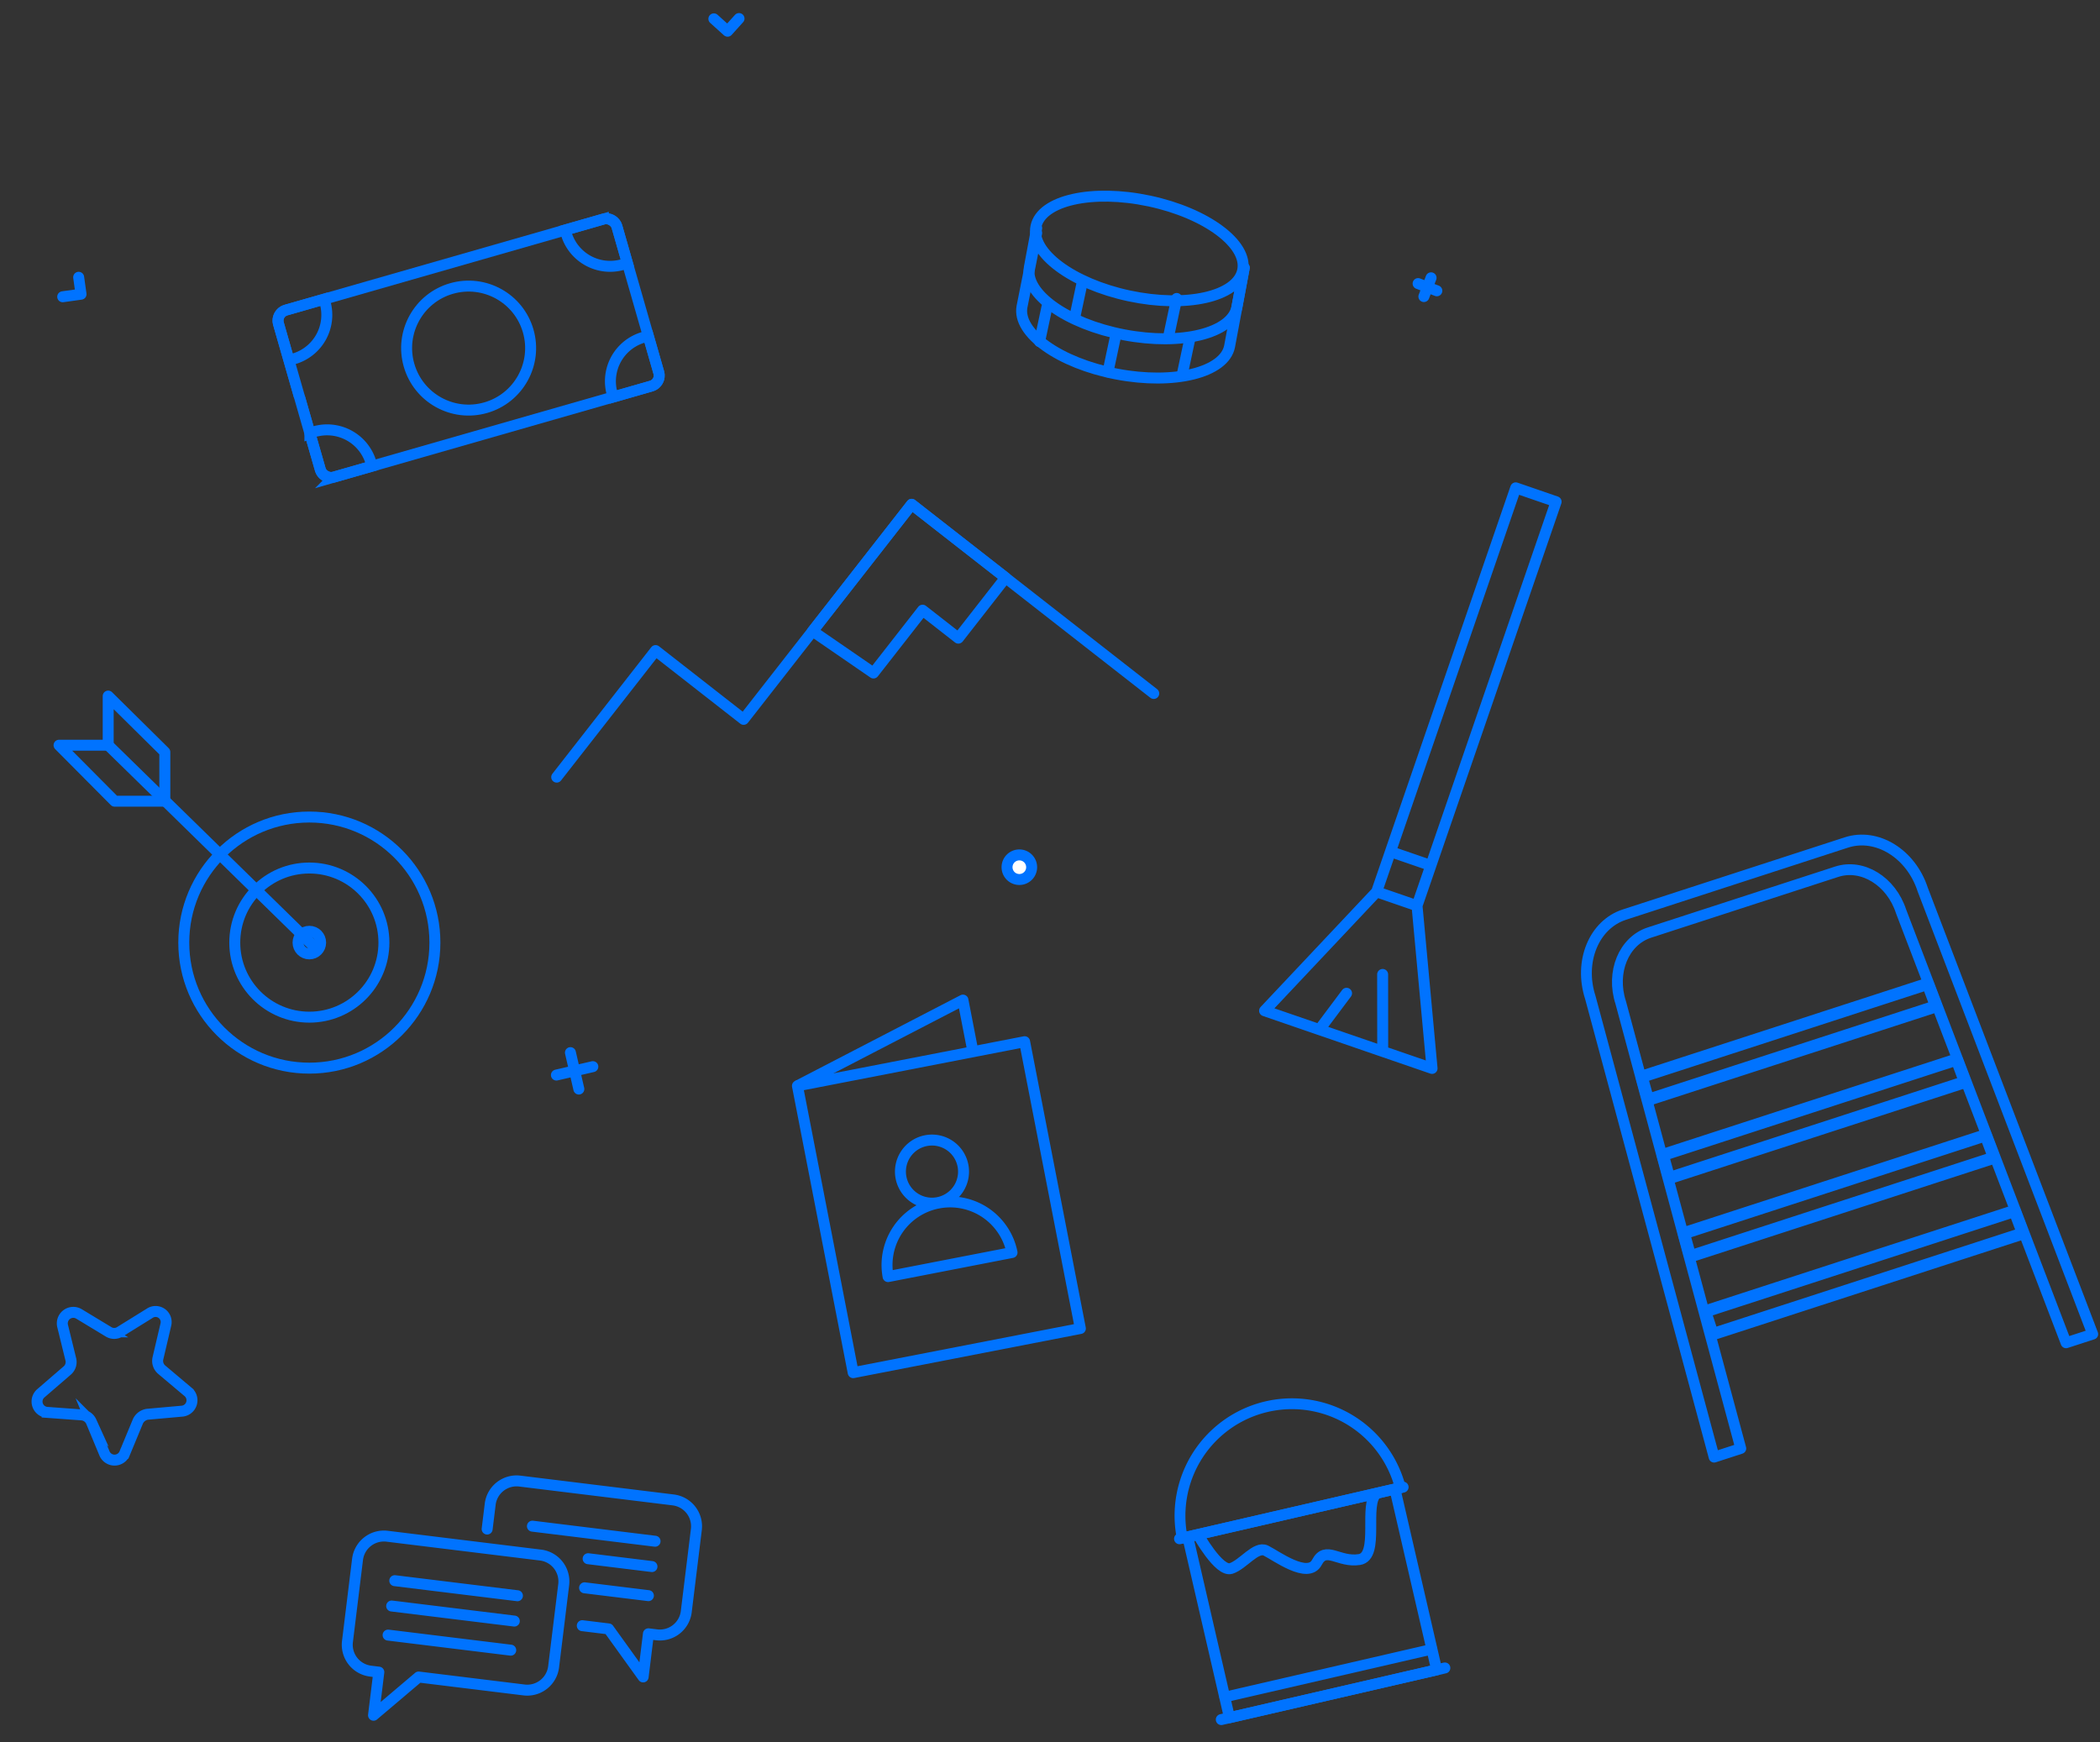 <svg xmlns="http://www.w3.org/2000/svg" width="383.229" height="318.001"><rect width="100%" height="100%" fill="#333333" stroke="none"/><g fill="none" stroke="#0073ff" stroke-linecap="round" stroke-linejoin="round" stroke-width="2"><path d="M30.079 146.223v-8.969l-10.336-10.216v8.969h-8.969l10.152 10.217h8.968"/><g transform="translate(19.742 136.005)"><ellipse cx="22.914" cy="22.914" rx="22.914" ry="22.914" transform="translate(13.796 13.11)"/><ellipse cx="13.609" cy="13.609" rx="13.609" ry="13.609" transform="translate(23.101 22.415)"/><ellipse cx="2.061" cy="2.061" rx="2.061" ry="2.061" transform="translate(34.649 33.963)"/><path d="M0 0l37.31 36.501"/></g></g><g fill="none" stroke="#0073ff" stroke-linecap="round" stroke-linejoin="round" stroke-width="2"><path d="M98.645 283.81l-27.99-3.437a4.852 4.852 0 0 0-5.407 4.224l-1.84 14.988a4.851 4.851 0 0 0 4.225 5.407l1.498.184-.965 7.866 8.233-6.974 19.224 2.36a4.851 4.851 0 0 0 5.406-4.224l1.84-14.988a4.852 4.852 0 0 0-4.224-5.407zm-26.601 4.675l22.38 2.748m-22.947 1.876l22.379 2.747m-23.031 2.561l22.379 2.748"/><path d="M88.9 279.061l.556-4.528a4.851 4.851 0 0 1 5.407-4.224l27.99 3.436a4.852 4.852 0 0 1 4.224 5.408l-1.84 14.987a4.852 4.852 0 0 1-5.408 4.225l-1.497-.184-.966 7.867-6.302-8.76-4.802-.59m13.279-15.415l-22.379-2.748m21.813 7.371l-11.645-1.43m10.994 6.739l-11.646-1.43"/></g><g fill="none" stroke="#0073ff" stroke-miterlimit="10" stroke-width="2"><g transform="rotate(12.04 -55.542 921.846)"><path d="M38.752 9.122l.37 14.571c.1 4.887-8.443 9.033-19.09 9.259S.669 29.401.565 24.514L.38 10.819" stroke-linecap="round"/><ellipse cx="19.283" cy="8.851" rx="19.283" ry="8.851" transform="translate(0 .821)"/><path d="M38.752 9.122l.185 7.286c.1 4.887-8.443 9.032-19.09 9.259S.484 22.115.38 17.228L.195 9.942" stroke-linecap="round"/></g><path d="M197.523 51.39l-1.396 6.562m18.605-3.482l-1.514 7.117m-9.688.007l-1.337 6.285M191.05 56.067l-1.336 6.284m27.463-.728l-1.396 6.562" stroke-linecap="round"/></g><path d="M25.175 259.386l-2.423 5.846a1.993 1.993 0 0 1-3.676.05l-2.422-5.823a2.109 2.109 0 0 0-1.698-1.227l-6.35-.463a1.983 1.983 0 0 1-1.146-3.49l4.814-4.155a2.047 2.047 0 0 0 .659-1.99l-1.508-6.141a2.01 2.01 0 0 1 2.986-2.194l5.41 3.273a1.956 1.956 0 0 0 2.096-.038l5.404-3.352a1.928 1.928 0 0 1 2.943 2.08l-1.457 6.198a2.105 2.105 0 0 0 .665 1.987l4.875 4.108a1.993 1.993 0 0 1-1.146 3.493l-6.303.566a2.271 2.271 0 0 0-1.723 1.272z" fill="none" stroke="#0073ff" stroke-miterlimit="10" stroke-width="2"/><path d="M104.098 192.112l1.535 6.649m-4.092-2.556l6.648-1.535" stroke-width="2" stroke="#0073ff" stroke-linecap="round" stroke-linejoin="round" fill="#fff"/><path d="M130.274 3.438l2.505 2.26 2.086-2.313" fill="none" stroke="#0073ff" stroke-linecap="round" stroke-linejoin="round" stroke-width="2"/><g stroke-width="2" fill="none" stroke="#0073ff" stroke-linejoin="round"><path d="M145.524 198.176l41.459-8.059 10.174 52.342-41.459 8.059z"/><path d="M175.732 212.73a5.758 5.758 0 1 1-6.752-4.555 5.759 5.759 0 0 1 6.752 4.555z"/><path d="M162.069 232.986a11.52 11.52 0 0 1 22.616-4.396zm-16.545-34.809l30.204-15.65 1.831 9.423"/></g><g transform="rotate(-16 -10662.155 4269.063)" fill="none" stroke="#0073ff" stroke-miterlimit="10" stroke-width="2"><rect width="64.26" height="31.703" rx="2" transform="translate(796.244 3173.053)"/><circle cx="11.313" cy="11.313" r="11.313" transform="translate(817.061 3177.592)"/><path d="M859.608 3195.808a8.351 8.351 0 0 0-8.351 8.352c0 .2.016.4.029.6h7.214a2 2 0 0 0 2-2v-6.9a8.577 8.577 0 0 0-.892-.052zm0-13.808a8.351 8.351 0 0 1-8.351-8.352c0-.2.016-.4.029-.6h7.214a2 2 0 0 1 2 2v6.9a8.192 8.192 0 0 1-.892.052zm-62.469 13.808a8.352 8.352 0 0 1 8.351 8.352c0 .2-.016.4-.03.6h-7.214a2 2 0 0 1-2-2v-6.9a8.607 8.607 0 0 1 .893-.052zm0-13.808a8.351 8.351 0 0 0 8.351-8.352c0-.2-.016-.4-.03-.6h-7.214a2 2 0 0 0-2 2v6.9a8.221 8.221 0 0 0 .893.052z"/></g><path d="M261.156 50.705l-1.311 3.417m-1.053-2.364l3.417 1.312m-76.19 107.445a2.244 2.244 0 1 1 2.245-2.245 2.245 2.245 0 0 1-2.245 2.245" stroke-width="2" stroke="#0073ff" stroke-linecap="round" stroke-linejoin="round" fill="#fff"/><path d="M11.444 54.16l3.343-.467-.432-3.087" fill="none" stroke="#0073ff" stroke-linecap="round" stroke-linejoin="round" stroke-width="2.001"/><g fill="none" stroke="#0073ff" stroke-linecap="round" stroke-linejoin="round" stroke-miterlimit="10" stroke-width="2"><path d="M101.594 141.83l18.044-23.097 16.067 12.552 30.659-39.24 44.182 34.518"/><path d="M148.289 115.18l11.114 7.647 8.958-11.465 6.53 5.101 8.619-11.032-17.14-13.391z"/></g><path d="M276.605 89.033l7.372 2.539-22.859 66.388-7.372-2.538zm-22.859 66.389l7.372 2.538-2.528 7.341-7.372-2.538zm7.591 39.57l-30.563-10.524 20.444-21.704 7.375 2.54zm-9.006-3.101l-.014-14.051m-11.549 10.069l4.965-6.63" stroke-width="2" stroke="#0073ff" stroke-linecap="round" stroke-linejoin="round" fill="none"/><g stroke="#0073ff" stroke-linecap="round" stroke-linejoin="round" fill="none"><path stroke-width="2" d="M216.747 280.486l37.814-8.73 7.62 33.003-37.815 8.73z"/><path d="M215.753 280.72a20.432 20.432 0 0 1 39.804-9.19" stroke-width="1.975"/><path d="M218.614 280.06s3.838 6.9 6.034 6.2 4.551-4.154 6.364-3.265 7.675 5.273 9.31 2.145 3.954.084 7.744-.511.691-10.313 3.212-12.107m12.394 31.892l-40.799 9.42m33.18-42.423l-40.799 9.42" stroke-width="2"/><path stroke-width="1.925" d="M261.312 300.996l-37.815 8.73"/></g><g fill="none" stroke="#0073ff" stroke-linecap="round" stroke-linejoin="round"><path d="M317.68 264.355l-21.919-81.391c-1.795-5.525.554-11.24 5.25-12.765l34.166-11.101c4.694-1.525 9.954 1.717 11.749 7.241l30.11 78.73 4.87-1.582-31.032-81.144c-2.128-6.549-8.364-10.393-13.929-8.585l-40.504 13.161c-5.564 1.808-8.35 8.583-6.222 15.132l22.59 83.886z" stroke-width="1.975"/><path d="M353.328 183.648l-1.534-4.097-52.204 16.962 1.167 4.216zm3.75 9.72l-53.642 17.43 1.167 4.216 54.008-17.549zm5.284 13.816l-55.08 17.897 1.167 4.217 55.444-18.015zm5.283 13.817l-56.472 18.35 1.35 4.156 56.613-18.394-.324-.998z" stroke-width="2.211"/></g></svg>